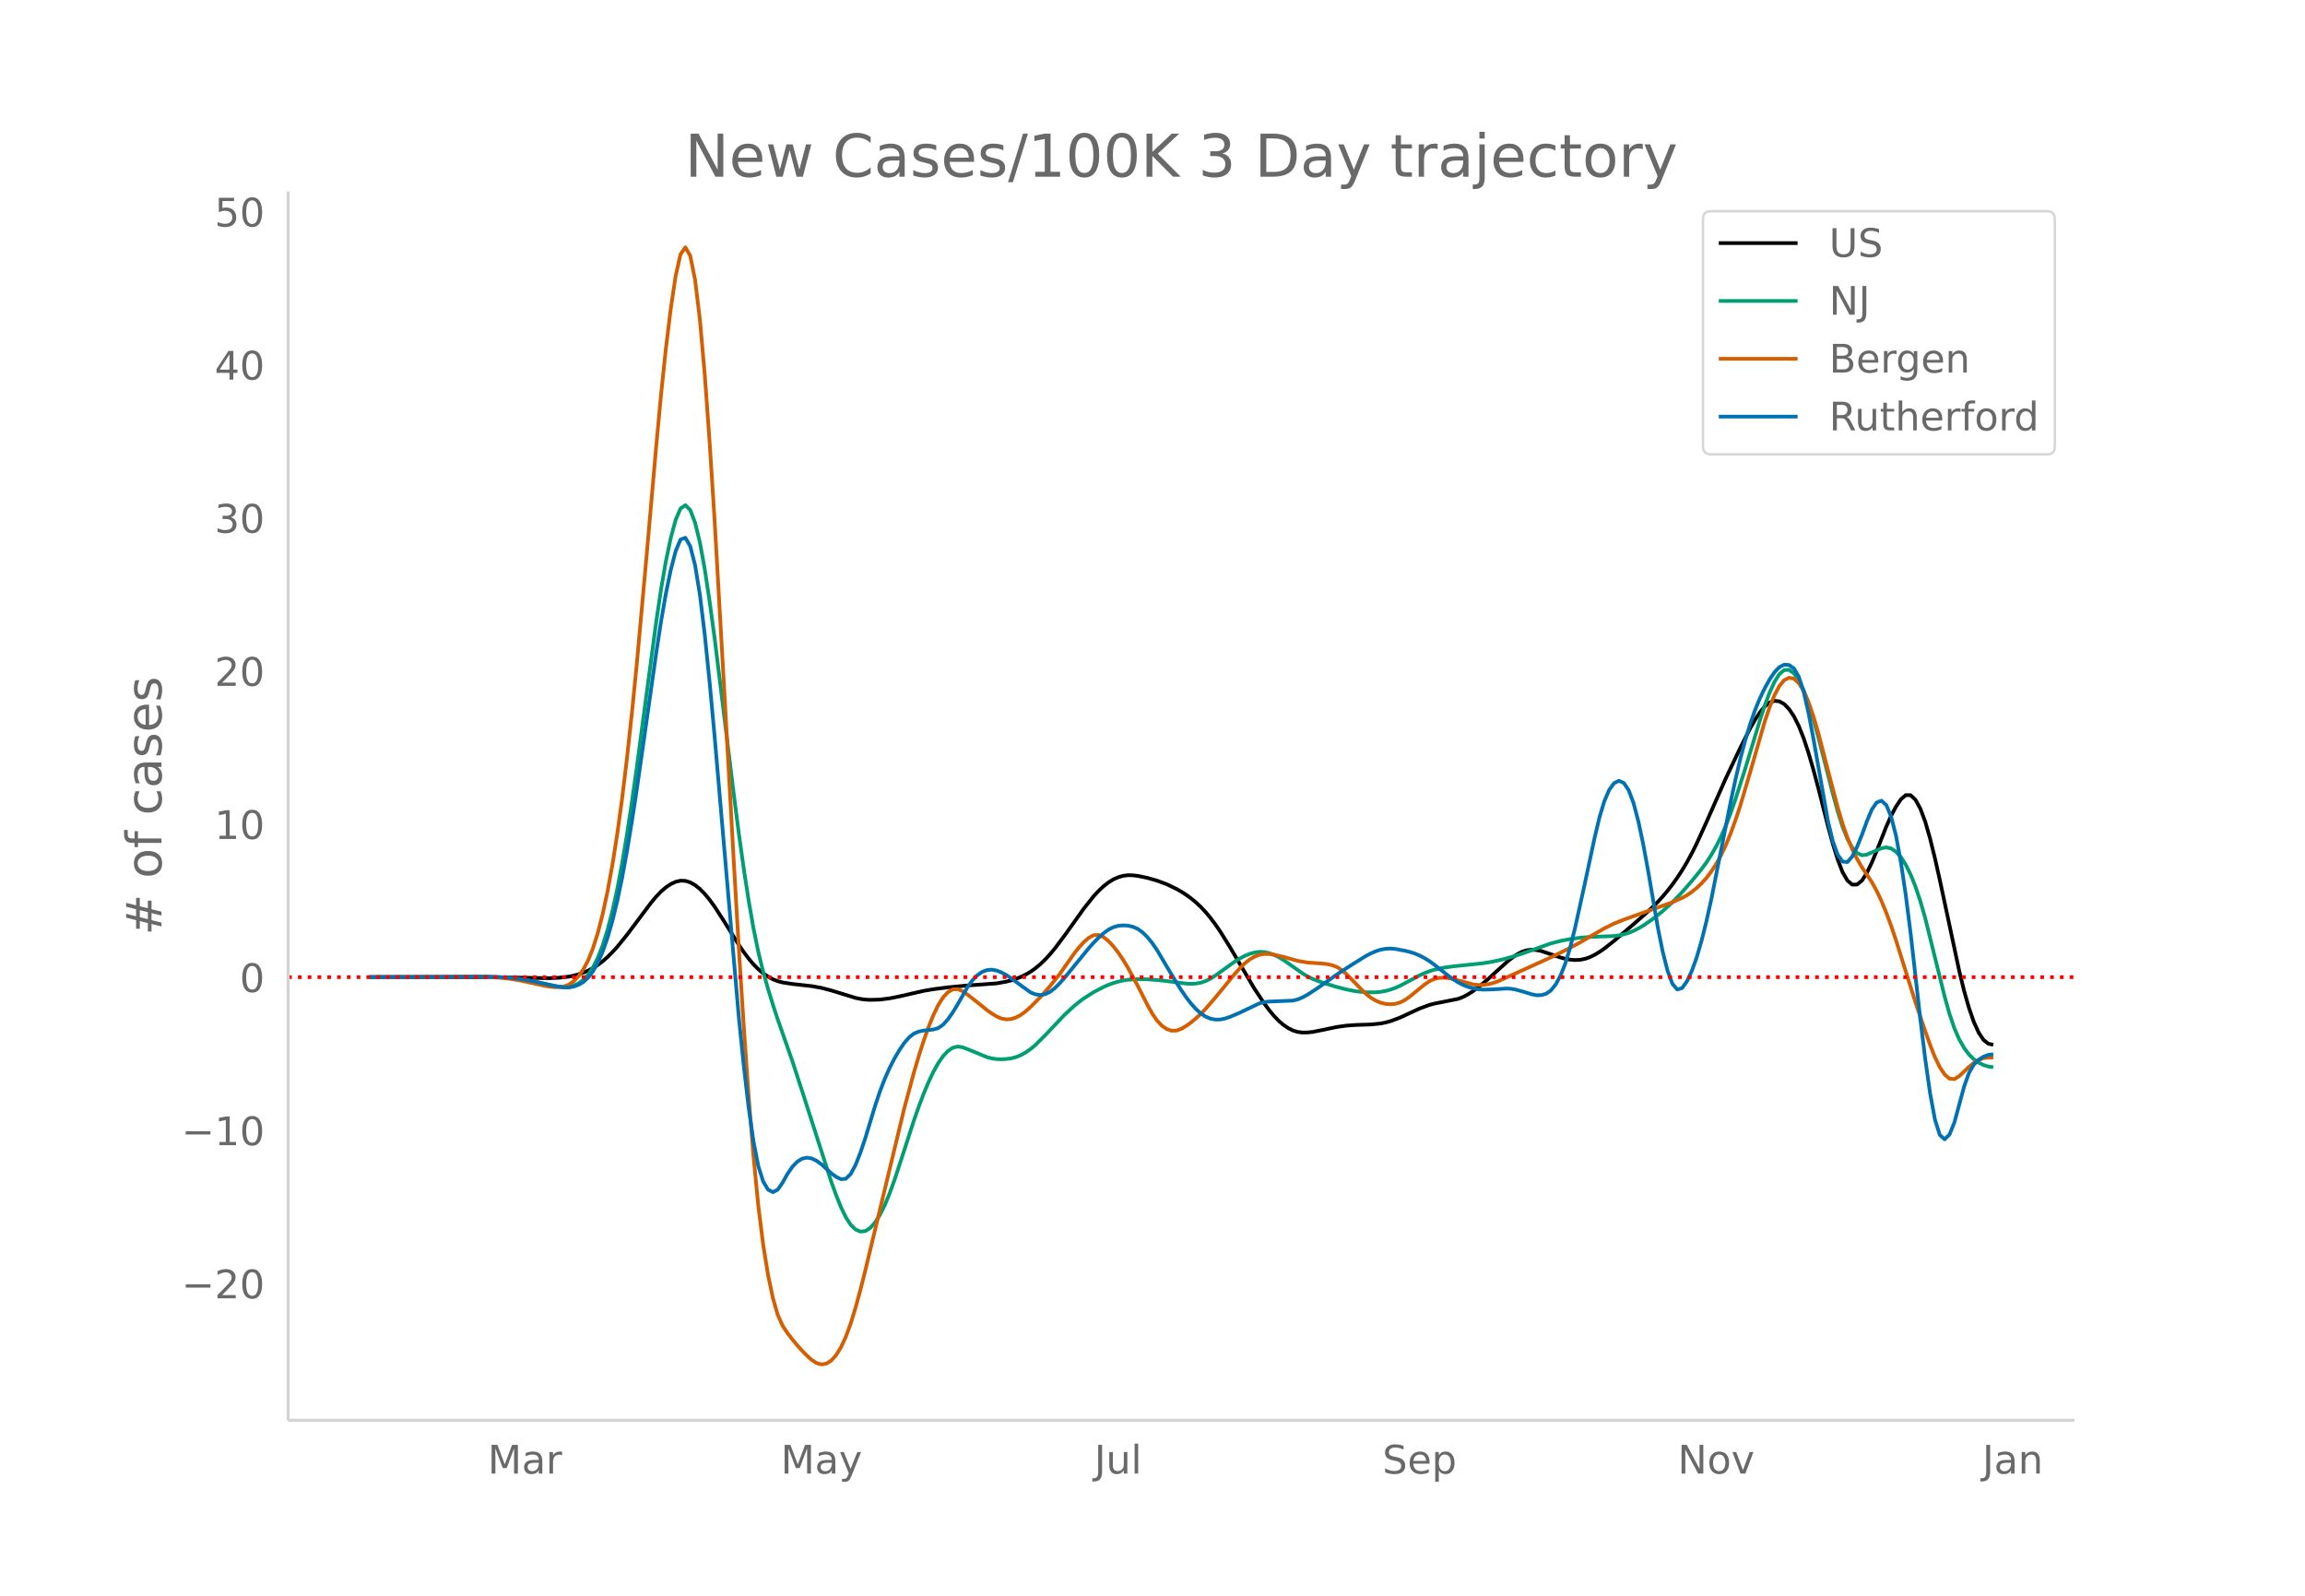 <svg height="864" viewBox="0 0 936 648" width="1248" xmlns="http://www.w3.org/2000/svg" xmlns:xlink="http://www.w3.org/1999/xlink"><defs><style>*{stroke-linecap:butt;stroke-linejoin:round}</style></defs><g id="figure_1"><path d="M0 648h936V0H0z" fill="#fff" id="patch_1"/><g id="axes_1"><path d="M117 576.72h725.4V77.76H117z" fill="none" id="patch_2"/><path clip-path="url(#p49f2de14ed)" d="M149.973 396.78l53.309.092 19.744.334 3.949-.171 3.949-.45 1.974-.399 1.975-.531 1.974-.67 1.974-.845 1.975-1.052 1.974-1.268 1.975-1.494 1.974-1.73 1.974-1.962 1.975-2.17 3.949-4.875 9.872-13.165 1.974-2.335 1.975-2.067 1.974-1.702 1.974-1.319 1.975-.921 1.974-.457 1.975.075 1.974.613 1.975 1.113 1.974 1.576 1.974 2.019 1.975 2.394 1.974 2.704 3.949 6.119 5.923 9.48 1.975 2.875 1.974 2.628 1.974 2.338 1.975 2.003 1.974 1.666 1.975 1.353 1.974 1.066 1.975.784 1.974.52 3.949.61 7.897.881 3.95.717 3.948 1.028 9.872 3.036 1.975.409 1.974.264 1.974.117 3.95-.112 3.948-.493 3.949-.785 9.872-2.257 3.949-.677 5.923-.768 7.898-.744 11.846-.848 3.95-.713 1.973-.504 1.975-.632 1.974-.786 1.975-.955 1.974-1.158 1.975-1.4 1.974-1.65 1.974-1.895 1.975-2.137 1.974-2.371 3.949-5.253 7.898-11.058 3.949-4.947 1.974-2.126 1.974-1.848 1.975-1.548 1.974-1.222 1.975-.895 1.974-.574 1.974-.26 1.975.033 1.974.238 3.95.8 3.948 1.136 3.949 1.456 3.949 1.894 1.974 1.128 1.974 1.272 1.975 1.44 1.974 1.62 1.975 1.843 1.974 2.105 1.974 2.373 1.975 2.627 1.974 2.867 3.95 6.346 9.871 16.764 3.95 5.971 1.973 2.682 1.975 2.405 1.974 2.06 1.975 1.704 1.974 1.343 1.975.973 1.974.59 1.974.226 1.975-.042 1.974-.212 3.949-.775 5.923-1.241 3.95-.55 3.948-.27 5.923-.19 3.949-.403 1.974-.39 1.975-.538 3.949-1.47 3.948-1.832 3.95-1.83 3.948-1.464 1.975-.522 9.872-1.974 1.974-.796 1.974-1.058 1.975-1.27 1.974-1.43 3.95-3.303 7.897-7.162 1.974-1.573 1.975-1.377 1.974-1.072 1.974-.654 1.975-.23 1.974.115 1.975.384 3.949 1.327 3.948 1.335 1.975.522 1.974.346 1.975.148 1.974-.094 1.974-.38 1.975-.673 1.974-.957 1.975-1.185 1.974-1.359 3.949-3.12 7.898-6.753 5.923-5.22 3.949-3.875 1.974-2.16 1.974-2.334 1.975-2.537 1.974-2.77 1.975-3.012 1.974-3.296 1.975-3.618 1.974-3.946 3.949-8.687 7.897-17.848 5.924-12.463 3.949-7.802 1.974-3.45 1.974-3.039 1.975-2.412 1.974-1.574 1.975-.691 1.974.206 1.974 1.115 1.975 2.028 1.974 2.952 1.975 3.932 1.974 4.967 1.975 5.974 1.974 6.772 1.974 7.367 3.95 15.564 1.974 7.165 1.974 6.385 1.974 5.138 1.975 3.425 1.974 1.64 1.975-.044 1.974-1.625 1.974-3.094 1.975-4.114 1.974-4.683 3.95-10.031 1.974-4.39 1.974-3.717 1.974-2.948 1.975-1.695 1.974.04 1.975 1.856 1.974 3.604 1.974 5.278 1.975 6.856 1.974 8.02 1.975 8.767 7.897 36.999 1.975 8.08 1.974 6.923 1.975 5.676 1.974 4.356 1.974 2.962 1.975 1.552 1.974.424h0" fill="none" stroke="#000" stroke-linecap="round" stroke-width="1.5" id="line2d_1"/><path clip-path="url(#p49f2de14ed)" d="M149.973 396.79l31.59-.093 15.796-.066 5.923.194 3.949.295 3.949.477 3.948.676 11.847 2.416 1.974.174 1.975-.093 1.974-.502 1.975-.938 1.974-1.415 1.974-2.098 1.975-2.984 1.974-3.942 1.975-5.054 1.974-6.32 1.974-7.627 1.975-8.994 1.974-10.417 1.975-11.81 1.974-12.99 1.975-13.957 7.897-59.184 1.975-13.281 1.974-11.42 1.974-9.417 1.975-7.3 1.974-4.615 1.975-1.362 1.974 1.97 1.975 5.13 1.974 8.117 1.974 10.936 1.975 13.077 1.974 14.54 3.949 32.057 3.949 32.255 1.974 15.283 1.975 14.133 1.974 12.853 1.974 11.366 1.975 9.67 1.974 8.045 1.975 6.961 1.974 6.424 1.975 5.995 5.923 16.896 3.949 12.102 11.846 36.883 1.975 5.433 1.974 4.907 1.974 4.11 1.975 3.045 1.974 1.931 1.975.847 1.974-.207 1.974-1.239 1.975-2.198 1.974-3.084 1.975-3.953 1.974-4.784 1.975-5.415 3.948-12.03 3.95-12.18 1.974-5.626 1.974-5.21 1.974-4.714 1.975-4.182 1.974-3.56 1.975-2.845 1.974-2.105 1.975-1.32 1.974-.49 1.974.284 3.95 1.538 5.922 2.467 1.975.525 1.974.281 1.975.074 1.974-.099 1.974-.275 1.975-.509 1.974-.799 1.975-1.097 1.974-1.381 1.975-1.648 3.948-3.938 7.898-8.336 3.949-3.637 1.974-1.607 1.975-1.456 3.949-2.498 3.948-2.062 1.975-.86 1.974-.724 1.975-.585 1.974-.45 1.974-.316 3.95-.27 3.948.072 5.923.484 5.924.752 3.948.517 1.975.08 1.974-.095 1.975-.346 1.974-.672 1.974-.994 1.975-1.227 3.949-2.842 3.949-2.839 1.974-1.232 1.974-1.05 1.975-.821 1.974-.574 1.975-.281 1.974.06 1.974.4 1.975.694 1.974.94 1.975 1.18 7.897 5.558 1.975 1.164 1.974.98 3.949 1.483 5.923 1.807 3.95 1.014 3.948.753 3.949.388 3.949.002 1.974-.187 1.974-.358 1.975-.537 1.974-.71 1.975-.863 3.948-2.094 3.95-2.12 1.974-.898 1.974-.767 1.975-.622 3.948-.857 3.95-.546 11.846-1.231 3.949-.657 3.948-.87 3.95-1.07 3.948-1.251 11.847-4.206 3.948-1.028 3.95-.76 3.948-.531 3.949-.332 5.923-.203 3.949-.153 1.974-.26 1.975-.426 1.974-.606 1.975-.8 1.974-.99 1.974-1.154 3.95-2.705 3.948-3.16 3.949-3.584 3.949-4.115 3.949-4.536 3.948-4.842 1.975-2.692 1.974-3.044 1.975-3.443 1.974-3.946 1.974-4.553 1.975-5.158 1.974-5.65 3.95-12.383 5.922-19.524 1.975-6.028 1.974-5.25 1.975-4.343 1.974-3.146 1.974-1.655 1.975-.108 1.974 1.417 1.975 2.83 1.974 4.13 1.975 5.356 1.974 6.339 1.974 7.078 5.924 23.117 1.974 7.147 1.974 6.27 1.975 4.95 1.974 3.555 1.975 2.209 1.974.912 1.974-.262 5.924-2.609 1.974-.341 1.975.456 1.974 1.321 1.974 2.19 1.975 3.082 1.974 3.993 1.975 4.917 1.974 5.875 1.974 6.87 3.95 15.954 3.948 15.924 1.975 7.06 1.974 5.812 1.974 4.514 1.975 3.465 1.974 2.661 1.975 1.94 1.974 1.38 1.974.985 1.975.622 1.974.22h0" fill="none" stroke="#009e73" stroke-linecap="round" stroke-width="1.5" id="line2d_2"/><path clip-path="url(#p49f2de14ed)" d="M149.973 396.79l29.616-.105 13.82-.067 5.924.161 3.949.266 3.949.44 3.949.644 5.923 1.289 3.949.866 1.974.344 1.974.207 1.975-.001 1.974-.262 1.975-.712 1.974-1.352 1.975-2.031 1.974-2.759 1.974-3.733 1.975-4.953 1.974-6.248 1.975-7.668 1.974-9.212 1.974-10.812 1.975-12.555 1.974-14.443 1.975-16.34 1.974-18.131 1.975-19.813 3.948-43.588 3.95-44.883 1.974-21.144 1.974-18.757 1.974-16.142 1.975-13.223 1.974-8.79 1.975-2.843 1.974 3.427 1.975 9.8 1.974 16.278 1.974 22.508 1.975 27.404 1.974 30.965 3.949 69.521 3.949 71.022 1.974 33.846 1.975 31.246 1.974 28.28 1.974 24.603 1.975 20.212 1.974 15.838 1.975 12.254 1.974 9.461 1.975 6.827 1.974 4.394 1.974 2.979 1.975 2.578 1.974 2.383 1.975 2.194 1.974 2.012 1.974 1.779 1.975 1.277 1.974.512 1.975-.322 1.974-1.226 1.975-2.2 1.974-3.198 1.974-4.254 1.975-5.369 1.974-6.441 1.975-7.257 1.974-7.812 15.795-65.724 3.95-14.7 1.974-6.684 1.974-6.153 1.974-5.55 1.975-4.903 1.974-4.095 1.975-3.13 1.974-2.132 1.975-1.127 1.974-.117 1.974.818 1.975 1.359 3.949 3.09 3.948 3.204 1.975 1.413 1.974 1.202 1.975.852 1.974.362 1.974-.149 1.975-.622 1.974-1.057 1.975-1.462 1.974-1.752 3.949-4.002 3.949-4.481 3.949-4.915 3.948-5.605 1.975-2.802 1.974-2.487 1.975-2.127 1.974-1.712 1.975-1.034 1.974-.09 1.974.861 1.975 1.589 1.974 2.091 1.975 2.537 1.974 2.919 1.974 3.237 3.95 7.268 3.948 7.786 1.975 3.583 1.974 2.879 1.974 2.106 1.975 1.366 1.974.657 1.975-.045 1.974-.708 1.974-1.166 1.975-1.421 1.974-1.636 1.975-1.843 1.974-2.045 3.949-4.588 7.898-9.618 1.974-2.21 1.974-1.962 1.975-1.585 1.974-1.184 1.975-.779 1.974-.371 1.974.011 1.975.268 3.949.9 5.923 1.66 3.949.649 3.949.277 1.974.126 1.974.247 1.975.42 1.974.747 1.975 1.229 1.974 1.702 3.949 4.041 1.974 2.069 1.975 1.898 1.974 1.553 1.975 1.175 1.974.821 1.974.488 1.975.16 1.974-.178 1.975-.562 1.974-.992 1.974-1.394 5.924-4.849 1.974-1.355 1.975-.915 1.974-.456 1.974-.093 1.975.175 1.974.404 7.898 2.137 1.974.235 1.975-.008 1.974-.247 1.975-.465 1.974-.662 3.949-1.758 7.897-3.577 9.873-4.486 5.923-2.904 5.923-3.133 5.923-3.47 3.95-2.272 3.948-1.947 3.949-1.585 19.744-7.081 3.949-1.748 1.974-1.104 1.975-1.345 1.974-1.597 1.974-1.864 1.975-2.197 1.974-2.598 1.975-3.03 1.974-3.558 1.974-4.178 1.975-4.813 1.974-5.416 1.975-5.988 3.949-13.364 5.923-20.609 1.974-5.799 1.975-4.863 1.974-3.723 1.974-2.38 1.975-.994 1.974.391 1.975 1.787 1.974 3.19 1.975 4.556 1.974 5.717 1.974 6.678 3.95 15.317 3.948 14.96 1.974 6.664 1.975 5.703 1.974 4.72 1.975 3.943 1.974 3.372 3.949 5.94 1.974 3.548 1.975 4.187 1.974 4.782 1.975 5.333 1.974 5.875 7.898 25.191 3.948 11.63 1.975 5.581 1.974 5.015 1.975 4.06 1.974 2.982 1.975 1.69 1.974.182 1.974-1.223 3.95-3.726 1.974-1.597 1.974-1.238 1.974-.752 1.975-.242 1.974.007h0" fill="none" stroke="#d55e00" stroke-linecap="round" stroke-width="1.5" id="line2d_3"/><path clip-path="url(#p49f2de14ed)" d="M149.973 396.79l33.565-.107 13.82-.069 5.924.165 3.949.267 3.949.448 3.948.651 5.924 1.297 3.948.892 3.95.624 1.974.028 1.974-.334 1.975-.724 1.974-1.153 1.974-1.78 1.975-2.607 1.974-3.498 1.975-4.513 1.974-5.652 1.974-6.834 1.975-8.107 1.974-9.468 1.975-10.806 1.974-11.93 1.975-12.84 3.948-27.654 3.95-27.86 1.974-12.92 1.974-11.316 1.974-9.574 1.975-7.63 1.974-4.684 1.975-.732 1.974 3.44 1.975 7.719 1.974 12.1 1.974 16.288 1.975 19.388 1.974 21.404 9.872 114.517 1.975 19.369 1.974 16.948 1.974 13.847 1.975 10.064 1.974 6.297 1.975 3.294 1.974 1.056 1.975-1.03 1.974-2.87 1.974-3.494 1.975-2.898 1.974-2.06 1.975-1.239 1.974-.431 1.974.341 1.975.962 1.974 1.427 3.95 3.602 1.974 1.474 1.974.95 1.974-.181 1.975-1.916 1.974-3.681 1.975-4.995 1.974-5.856 3.949-13.018 1.974-5.901 1.975-5.16 1.974-4.443 1.975-3.848 1.974-3.375 1.974-2.9 1.975-2.291 1.974-1.552 1.975-.84 1.974-.398 3.949-.429 1.974-.576 1.975-1.367 1.974-2.197 1.975-2.821 1.974-3.242 3.949-6.905 1.974-2.77 1.975-2.08 1.974-1.397 1.974-.768 1.975-.19 1.974.352 1.975.772 1.974 1.066 1.974 1.317 7.898 5.744 1.975.786 1.974.258 1.974-.32 1.975-.947 1.974-1.548 1.975-1.972 1.974-2.22 9.872-12.077 1.975-2.197 1.974-2.004 1.974-1.777 1.975-1.446 1.974-1.01 1.975-.567 1.974-.191 1.974.115 1.975.43 1.974.853 1.975 1.385 1.974 1.929 1.975 2.423 1.974 2.87 3.949 6.676 3.949 6.569 1.974 3.087 1.974 2.862 1.975 2.55 1.974 2.205 1.975 1.793 1.974 1.311 1.974.825 1.975.378 1.974-.03 1.975-.403 1.974-.657 3.949-1.676 7.898-3.774 1.974-.537 1.974-.232 9.873-.402 1.974-.527 1.974-.844 1.975-1.078 3.949-2.577 7.897-5.586 5.924-3.861 5.923-3.691 1.974-1.025 1.975-.85 1.974-.63 1.974-.369 1.975-.095 1.974.16 3.95.737 1.973.486 1.975.623 1.974.822 1.975 1.029 1.974 1.225 1.975 1.41 5.923 4.695 1.974 1.401 1.975 1.228 1.974 1 1.974.765 1.975.553 1.974.366 1.975.182 3.949-.09 5.923-.372 1.974.161 1.975.39 3.948 1.147 1.975.618 1.974.41 1.975-.015 1.974-.543 1.975-1.354 1.974-2.45 1.974-3.637 1.975-4.993 1.974-6.52 1.975-7.964 3.948-17.919 3.95-18.488 1.974-8.332 1.974-6.546 1.975-4.601 1.974-2.739 1.974-.959 1.975.853 1.974 2.91 1.975 5.21 1.974 7.472 1.974 9.293 1.975 10.672 3.949 23.101 1.974 9.782 1.974 7.8 1.975 5.318 1.974 2.34 1.975-.585 1.974-2.768 1.975-4.204 1.974-5.49 1.974-6.751 1.975-7.887 1.974-8.897 3.949-19.944 3.949-19.802 1.974-9.19 1.975-8.328 1.974-7.415 1.975-6.524 1.974-5.656 1.974-4.82 1.975-4.11 1.974-3.53 1.975-2.929 1.974-2.084 1.974-1 1.975.135 1.974 1.407 1.975 3.373 1.974 6.034 1.975 8.655 1.974 10.395 5.923 33.529 1.975 8.183 1.974 5.466 1.974 2.797 1.975.178 1.974-2.278 1.975-3.963 1.974-4.878 1.974-5.403 1.975-4.744 1.974-2.903 1.975-.746 1.974 1.802 1.975 4.742 1.974 7.76 1.974 10.708 1.975 13.303 1.974 15.546 3.95 34.93 1.973 16.033 1.975 13.95 1.974 10.694 1.975 6.265 1.974 1.759 1.975-1.949 1.974-4.858 3.949-14.603 1.974-5.534 1.975-3.38 1.974-1.959 1.974-1.27 1.975-.729 1.974-.228h0" fill="none" stroke="#0072b2" stroke-linecap="round" stroke-width="1.5" id="line2d_4"/><path clip-path="url(#p49f2de14ed)" d="M117 396.78h725.4" fill="none" stroke="red" stroke-dasharray="1.5,2.475" stroke-width="1.5" id="line2d_5"/><path d="M117 576.72V77.76" fill="none" stroke="#d3d3d3" stroke-linecap="square" stroke-width="1.25" id="patch_3"/><path d="M117 576.72h725.4" fill="none" stroke="#d3d3d3" stroke-linecap="square" stroke-width="1.25" id="patch_4"/><g id="matplotlib.axis_1"><g id="xtick_1"><g transform="matrix(.16 0 0 -.16 198.06 598.378)" fill="#696969" id="text_1"><defs><path d="M9.813 72.906h14.703l18.593-49.61 18.703 49.61h14.704V0H66.89v64.016l-18.797-50h-9.907l-18.796 50V0H9.813z" id="DejaVuSans-77"/><path d="M34.281 27.484q-10.89 0-15.093-2.484-4.204-2.484-4.204-8.5 0-4.781 3.157-7.594 3.156-2.797 8.562-2.797 7.485 0 12 5.297 4.516 5.297 4.516 14.078v2zm17.922 3.72V0H43.22v8.297Q40.14 3.328 35.547.953q-4.594-2.375-11.234-2.375-8.391 0-13.36 4.719Q6 8.016 6 15.922q0 9.219 6.172 13.906 6.187 4.688 18.437 4.688h12.61v.89q0 6.203-4.078 9.594-4.078 3.39-11.453 3.39-4.688 0-9.141-1.124-4.438-1.125-8.531-3.375v8.312q4.921 1.906 9.562 2.844 4.64.953 9.031.953 11.875 0 17.735-6.156 5.86-6.14 5.86-18.64z" id="DejaVuSans-97"/><path d="M41.11 46.297q-1.516.875-3.297 1.281Q36.03 48 33.89 48q-7.625 0-11.703-4.953-4.079-4.953-4.079-14.234V0H9.08v54.688h9.03v-8.5q2.844 4.984 7.375 7.39Q30.031 56 36.531 56q.922 0 2.047-.125 1.125-.11 2.484-.36z" id="DejaVuSans-114"/></defs><use xlink:href="#DejaVuSans-77"/><use x="86.279" xlink:href="#DejaVuSans-97"/><use x="147.559" xlink:href="#DejaVuSans-114"/></g></g><g id="xtick_2"><g transform="matrix(.16 0 0 -.16 317.053 598.378)" fill="#696969" id="text_2"><defs><path d="M32.172-5.078q-3.797-9.766-7.422-12.735-3.61-2.984-9.656-2.984H7.906v7.516h5.282q3.703 0 5.75 1.765Q21-9.766 23.483-3.219l1.61 4.094-22.11 53.813H12.5l17.094-42.766 17.093 42.766h9.516z" id="DejaVuSans-121"/></defs><use xlink:href="#DejaVuSans-77"/><use x="86.279" xlink:href="#DejaVuSans-97"/><use x="147.559" xlink:href="#DejaVuSans-121"/></g></g><g id="xtick_3"><g transform="matrix(.16 0 0 -.16 444.38 598.378)" fill="#696969" id="text_3"><defs><path d="M9.813 72.906h9.859V5.078q0-13.187-5-19.14-5-5.954-16.094-5.954h-3.75v8.297h3.078q6.531 0 9.219 3.672Q9.813-4.39 9.813 5.078z" id="DejaVuSans-74"/><path d="M8.5 21.578v33.11h8.984V21.922q0-7.766 3.016-11.656 3.031-3.875 9.094-3.875 7.265 0 11.484 4.64 4.234 4.64 4.234 12.656v31h8.985V0h-8.984v8.406Q42.047 3.422 37.718 1q-4.313-2.422-10.032-2.422-9.421 0-14.312 5.86Q8.5 10.296 8.5 21.578zM31.11 56z" id="DejaVuSans-117"/><path d="M9.422 75.984h8.984V0H9.422z" id="DejaVuSans-108"/></defs><use xlink:href="#DejaVuSans-74"/><use x="29.492" xlink:href="#DejaVuSans-117"/><use x="92.871" xlink:href="#DejaVuSans-108"/></g></g><g id="xtick_4"><g transform="matrix(.16 0 0 -.16 561.366 598.378)" fill="#696969" id="text_4"><defs><path d="M53.516 70.516V60.89q-5.61 2.687-10.594 4-4.984 1.328-9.625 1.328-8.047 0-12.422-3.125t-4.375-8.89q0-4.845 2.906-7.313 2.907-2.453 11.016-3.97l5.953-1.218q11.031-2.11 16.281-7.406 5.25-5.297 5.25-14.172 0-10.61-7.11-16.078-7.093-5.469-20.812-5.469-5.172 0-11.015 1.172Q13.14.922 6.89 3.219v10.156q6-3.36 11.765-5.078 5.766-1.703 11.328-1.703 8.438 0 13.032 3.312 4.593 3.328 4.593 9.485 0 5.359-3.297 8.39-3.296 3.032-10.812 4.547L27.484 33.5q-11.03 2.188-15.968 6.875-4.922 4.688-4.922 13.047 0 9.672 6.812 15.234 6.813 5.563 18.766 5.563 5.14 0 10.453-.938 5.328-.922 10.89-2.765z" id="DejaVuSans-83"/><path d="M56.203 29.594v-4.39H14.891q.593-9.282 5.593-14.142 5-4.859 13.938-4.859 5.172 0 10.031 1.266 4.86 1.265 9.656 3.812v-8.5Q49.266.734 44.187-.344 39.11-1.422 33.892-1.422q-13.094 0-20.735 7.61-7.64 7.625-7.64 20.625 0 13.421 7.25 21.296Q20.016 56 32.328 56q11.031 0 17.453-7.11 6.422-7.093 6.422-19.296zm-8.984 2.64q-.094 7.36-4.125 11.75-4.032 4.407-10.672 4.407-7.516 0-12.031-4.25-4.516-4.25-5.203-11.97z" id="DejaVuSans-101"/><path d="M18.11 8.203v-29H9.077v75.484h9.031v-8.296q2.844 4.875 7.157 7.234Q29.594 56 35.594 56q9.968 0 16.187-7.906 6.235-7.907 6.235-20.797T51.78 6.484q-6.218-7.906-16.187-7.906-6 0-10.328 2.375-4.313 2.375-7.157 7.25zm30.578 19.094q0 9.906-4.079 15.547-4.078 5.64-11.203 5.64-7.14 0-11.218-5.64-4.079-5.64-4.079-15.547 0-9.906 4.078-15.547 4.079-5.64 11.22-5.64 7.124 0 11.202 5.64t4.078 15.547z" id="DejaVuSans-112"/></defs><use xlink:href="#DejaVuSans-83"/><use x="63.477" xlink:href="#DejaVuSans-101"/><use x="125" xlink:href="#DejaVuSans-112"/></g></g><g id="xtick_5"><g transform="matrix(.16 0 0 -.16 681.27 598.378)" fill="#696969" id="text_5"><defs><path d="M9.813 72.906h13.28l32.329-60.984v60.984h9.562V0h-13.28L19.39 60.984V0H9.813z" id="DejaVuSans-78"/><path d="M30.61 48.39q-7.22 0-11.422-5.64-4.204-5.64-4.204-15.453 0-9.813 4.172-15.453 4.188-5.64 11.453-5.64 7.188 0 11.375 5.655 4.203 5.672 4.203 15.438 0 9.719-4.203 15.406-4.187 5.688-11.375 5.688zm0 7.61q11.718 0 18.406-7.625 6.703-7.61 6.703-21.078 0-13.422-6.703-21.078-6.688-7.64-18.407-7.64-11.765 0-18.437 7.64-6.656 7.656-6.656 21.078 0 13.469 6.656 21.078Q18.844 56 30.609 56z" id="DejaVuSans-111"/><path d="M2.984 54.688H12.5L29.594 8.797l17.093 45.89h9.516L35.687 0H23.485z" id="DejaVuSans-118"/></defs><use xlink:href="#DejaVuSans-78"/><use x="74.805" xlink:href="#DejaVuSans-111"/><use x="135.986" xlink:href="#DejaVuSans-118"/></g></g><g id="xtick_6"><g transform="matrix(.16 0 0 -.16 804.992 598.378)" fill="#696969" id="text_6"><defs><path d="M54.89 33.016V0h-8.984v32.719q0 7.765-3.031 11.61-3.031 3.858-9.078 3.858-7.281 0-11.484-4.64-4.204-4.625-4.204-12.64V0H9.08v54.688h9.03v-8.5q3.235 4.937 7.594 7.374Q30.078 56 35.797 56q9.422 0 14.25-5.828 4.844-5.828 4.844-17.156z" id="DejaVuSans-110"/></defs><use xlink:href="#DejaVuSans-74"/><use x="29.492" xlink:href="#DejaVuSans-97"/><use x="90.771" xlink:href="#DejaVuSans-110"/></g></g></g><g id="matplotlib.axis_2"><g id="ytick_1"><g transform="matrix(.16 0 0 -.16 73.733 527.211)" fill="#696969" id="text_7"><defs><path d="M10.594 35.5h62.593v-8.297H10.594z" id="DejaVuSans-8722"/><path d="M19.188 8.297h34.421V0H7.33v8.297q5.609 5.812 15.296 15.594 9.703 9.797 12.188 12.64 4.734 5.313 6.609 9 1.89 3.688 1.89 7.25 0 5.813-4.078 9.469-4.078 3.672-10.625 3.672-4.64 0-9.797-1.61-5.14-1.609-11-4.89v9.969Q13.767 71.78 18.938 73q5.188 1.219 9.485 1.219 11.328 0 18.062-5.672 6.735-5.656 6.735-15.125 0-4.5-1.688-8.531-1.672-4.016-6.125-9.485-1.218-1.422-7.765-8.187-6.532-6.766-18.453-18.922z" id="DejaVuSans-50"/><path d="M31.781 66.406q-7.61 0-11.453-7.5Q16.5 51.422 16.5 36.375q0-14.984 3.828-22.484 3.844-7.5 11.453-7.5 7.672 0 11.5 7.5 3.844 7.5 3.844 22.484 0 15.047-3.844 22.531-3.828 7.5-11.5 7.5zm0 7.813q12.266 0 18.735-9.703 6.468-9.688 6.468-28.141 0-18.406-6.468-28.11-6.47-9.687-18.735-9.687-12.25 0-18.718 9.688-6.47 9.703-6.47 28.109 0 18.453 6.47 28.14Q19.53 74.22 31.78 74.22z" id="DejaVuSans-48"/></defs><use xlink:href="#DejaVuSans-8722"/><use x="83.789" xlink:href="#DejaVuSans-50"/><use x="147.412" xlink:href="#DejaVuSans-48"/></g></g><g id="ytick_2"><g transform="matrix(.16 0 0 -.16 73.733 465.035)" fill="#696969" id="text_8"><defs><path d="M12.406 8.297h16.11v55.625l-17.532-3.516v8.985l17.438 3.515h9.86V8.296H54.39V0H12.406z" id="DejaVuSans-49"/></defs><use xlink:href="#DejaVuSans-8722"/><use x="83.789" xlink:href="#DejaVuSans-49"/><use x="147.412" xlink:href="#DejaVuSans-48"/></g></g><g id="ytick_3"><use xlink:href="#DejaVuSans-48" transform="matrix(.16 0 0 -.16 97.32 402.859)" fill="#696969" id="text_9"/></g><g id="ytick_4"><g transform="matrix(.16 0 0 -.16 87.14 340.683)" fill="#696969" id="text_10"><use xlink:href="#DejaVuSans-49"/><use x="63.623" xlink:href="#DejaVuSans-48"/></g></g><g id="ytick_5"><g transform="matrix(.16 0 0 -.16 87.14 278.506)" fill="#696969" id="text_11"><use xlink:href="#DejaVuSans-50"/><use x="63.623" xlink:href="#DejaVuSans-48"/></g></g><g id="ytick_6"><g transform="matrix(.16 0 0 -.16 87.14 216.33)" fill="#696969" id="text_12"><defs><path d="M40.578 39.313Q47.656 37.797 51.625 33q3.984-4.781 3.984-11.813 0-10.78-7.422-16.703-7.421-5.906-21.093-5.906-4.578 0-9.438.906-4.86.907-10.031 2.72v9.515q4.094-2.39 8.969-3.61 4.89-1.218 10.218-1.218 9.266 0 14.125 3.656 4.86 3.656 4.86 10.64 0 6.454-4.516 10.079-4.515 3.64-12.562 3.64h-8.5v8.11h8.89q7.266 0 11.125 2.906 3.86 2.906 3.86 8.375 0 5.61-3.985 8.61-3.968 3.015-11.39 3.015-4.063 0-8.703-.89-4.641-.876-10.203-2.72v8.782q5.624 1.562 10.53 2.344 4.907.78 9.25.78 11.235 0 17.766-5.109 6.547-5.093 6.547-13.78 0-6.063-3.468-10.235-3.47-4.172-9.86-5.782z" id="DejaVuSans-51"/></defs><use xlink:href="#DejaVuSans-51"/><use x="63.623" xlink:href="#DejaVuSans-48"/></g></g><g id="ytick_7"><g transform="matrix(.16 0 0 -.16 87.14 154.154)" fill="#696969" id="text_13"><defs><path d="M37.797 64.313L12.89 25.39h24.906zm-2.594 8.593H47.61V25.391h10.407v-8.203H47.609V0h-9.812v17.188H4.89v9.515z" id="DejaVuSans-52"/></defs><use xlink:href="#DejaVuSans-52"/><use x="63.623" xlink:href="#DejaVuSans-48"/></g></g><g id="ytick_8"><g transform="matrix(.16 0 0 -.16 87.14 91.978)" fill="#696969" id="text_14"><defs><path d="M10.797 72.906h38.719v-8.312H19.828v-17.86q2.14.735 4.281 1.094 2.157.36 4.313.36 12.203 0 19.328-6.688 7.14-6.688 7.14-18.11 0-11.765-7.328-18.296-7.328-6.516-20.656-6.516-4.593 0-9.36.781-4.75.782-9.827 2.344v9.922q4.39-2.39 9.078-3.563 4.687-1.171 9.906-1.171 8.453 0 13.375 4.437 4.938 4.438 4.938 12.063 0 7.609-4.938 12.047-4.922 4.453-13.375 4.453-3.953 0-7.89-.875-3.922-.875-8.016-2.735z" id="DejaVuSans-53"/></defs><use xlink:href="#DejaVuSans-53"/><use x="63.623" xlink:href="#DejaVuSans-48"/></g></g><g transform="matrix(0 -.2 -.2 0 65.573 379.813)" fill="#696969" id="text_15"><defs><path d="M51.125 44H36.922l-4.11-16.313h14.313zm-7.328 27.781l-5.078-20.265h14.265L58.11 71.78h7.813L60.89 51.516h15.234V44h-17.14l-4-16.313h15.53V20.22H53.079L48 0h-7.813l5.032 20.219H30.906L25.875 0h-7.86l5.079 20.219H7.719v7.468h17.187L29 44H13.281v7.516h17.625l4.985 20.265z" id="DejaVuSans-35"/><path d="M37.11 75.984V68.5h-8.594q-4.828 0-6.72-1.953-1.874-1.953-1.874-7.031v-4.828h14.797v-6.985H19.922V0H10.89v47.703H2.297v6.984h8.594V58.5q0 9.125 4.25 13.297 4.25 4.187 13.468 4.187z" id="DejaVuSans-102"/><path d="M48.781 52.594v-8.407q-3.812 2.11-7.64 3.157-3.828 1.047-7.735 1.047-8.75 0-13.593-5.547-4.829-5.532-4.829-15.547 0-10.016 4.829-15.563 4.843-5.53 13.593-5.53 3.907 0 7.735 1.046 3.828 1.047 7.64 3.156V2.094Q45.016.344 40.984-.531q-4.015-.89-8.562-.89-12.36 0-19.64 7.765-7.266 7.765-7.266 20.953 0 13.375 7.343 21.031Q20.22 56 33.016 56q4.14 0 8.093-.86 3.953-.843 7.672-2.546z" id="DejaVuSans-99"/><path d="M44.281 53.078v-8.5q-3.797 1.953-7.906 2.922-4.094.984-8.5.984-6.688 0-10.031-2.047-3.344-2.046-3.344-6.156 0-3.125 2.39-4.906 2.391-1.781 9.626-3.39l3.078-.688q9.562-2.047 13.593-5.781 4.032-3.735 4.032-10.422 0-7.625-6.032-12.078-6.03-4.438-16.578-4.438-4.39 0-9.156.86Q10.688.296 5.422 2v9.281q4.984-2.594 9.812-3.89 4.829-1.282 9.579-1.282 6.343 0 9.75 2.172 3.421 2.172 3.421 6.125 0 3.656-2.468 5.61-2.453 1.953-10.813 3.765l-3.125.735q-8.344 1.75-12.062 5.39-3.704 3.64-3.704 9.985 0 7.718 5.47 11.906Q16.75 56 26.811 56q4.97 0 9.36-.734 4.406-.72 8.11-2.188z" id="DejaVuSans-115"/></defs><use xlink:href="#DejaVuSans-35"/><use x="83.789" xlink:href="#DejaVuSans-32"/><use x="115.576" xlink:href="#DejaVuSans-111"/><use x="176.758" xlink:href="#DejaVuSans-102"/><use x="211.963" xlink:href="#DejaVuSans-32"/><use x="243.75" xlink:href="#DejaVuSans-99"/><use x="298.73" xlink:href="#DejaVuSans-97"/><use x="360.01" xlink:href="#DejaVuSans-115"/><use x="412.109" xlink:href="#DejaVuSans-101"/><use x="473.633" xlink:href="#DejaVuSans-115"/></g></g><g transform="matrix(.24 0 0 -.24 278.113 71.76)" fill="#696969" id="text_16"><defs><path d="M4.203 54.688h8.985l11.234-42.672 11.172 42.672h10.593l11.235-42.672 11.187 42.672h8.985L63.28 0H52.688L40.922 44.828 29.109 0H18.5z" id="DejaVuSans-119"/><path d="M64.406 67.281v-10.39q-4.984 4.64-10.625 6.922-5.64 2.296-11.984 2.296-12.5 0-19.14-7.64-6.641-7.64-6.641-22.094 0-14.406 6.64-22.047 6.64-7.64 19.14-7.64 6.345 0 11.985 2.296 5.64 2.297 10.625 6.938V5.609Q59.234 2.094 53.437.33q-5.78-1.75-12.218-1.75-16.563 0-26.094 10.124-9.516 10.14-9.516 27.672 0 17.578 9.516 27.703 9.531 10.14 26.094 10.14 6.531 0 12.312-1.734 5.797-1.734 10.875-5.203z" id="DejaVuSans-67"/><path d="M25.39 72.906h8.297L8.297-9.28H0z" id="DejaVuSans-47"/><path d="M9.813 72.906h9.859V42.094L52.39 72.906h12.703L28.906 38.922 67.672 0H54.688L19.672 35.11V0h-9.86z" id="DejaVuSans-75"/><path d="M19.672 64.797V8.109h11.922q15.093 0 22.093 6.829 7 6.843 7 21.593 0 14.64-7 21.453-7 6.813-22.093 6.813zm-9.86 8.11h20.266q21.188 0 31.094-8.813 9.922-8.813 9.922-27.563 0-18.86-9.969-27.703Q51.172 0 30.078 0H9.813z" id="DejaVuSans-68"/><path d="M18.313 70.219V54.688h18.5v-6.985h-18.5V18.016q0-6.688 1.828-8.594 1.828-1.906 7.453-1.906h9.218V0h-9.218q-10.407 0-14.36 3.875-3.953 3.89-3.953 14.14v29.688H2.687v6.984h6.594V70.22z" id="DejaVuSans-116"/><path d="M9.422 54.688h8.984V-.984q0-10.438-3.984-15.125-3.969-4.688-12.813-4.688h-3.421v7.61H.594q5.125 0 6.968 2.374 1.86 2.36 1.86 9.829zm0 21.296h8.984v-11.39H9.422z" id="DejaVuSans-106"/></defs><use xlink:href="#DejaVuSans-78"/><use x="74.805" xlink:href="#DejaVuSans-101"/><use x="136.328" xlink:href="#DejaVuSans-119"/><use x="218.115" xlink:href="#DejaVuSans-32"/><use x="249.902" xlink:href="#DejaVuSans-67"/><use x="319.727" xlink:href="#DejaVuSans-97"/><use x="381.006" xlink:href="#DejaVuSans-115"/><use x="433.105" xlink:href="#DejaVuSans-101"/><use x="494.629" xlink:href="#DejaVuSans-115"/><use x="546.729" xlink:href="#DejaVuSans-47"/><use x="580.42" xlink:href="#DejaVuSans-49"/><use x="644.043" xlink:href="#DejaVuSans-48"/><use x="707.666" xlink:href="#DejaVuSans-48"/><use x="771.289" xlink:href="#DejaVuSans-75"/><use x="836.865" xlink:href="#DejaVuSans-32"/><use x="868.652" xlink:href="#DejaVuSans-51"/><use x="932.275" xlink:href="#DejaVuSans-32"/><use x="964.063" xlink:href="#DejaVuSans-68"/><use x="1041.064" xlink:href="#DejaVuSans-97"/><use x="1102.344" xlink:href="#DejaVuSans-121"/><use x="1161.523" xlink:href="#DejaVuSans-32"/><use x="1193.311" xlink:href="#DejaVuSans-116"/><use x="1232.52" xlink:href="#DejaVuSans-114"/><use x="1273.633" xlink:href="#DejaVuSans-97"/><use x="1334.912" xlink:href="#DejaVuSans-106"/><use x="1362.695" xlink:href="#DejaVuSans-101"/><use x="1424.219" xlink:href="#DejaVuSans-99"/><use x="1479.199" xlink:href="#DejaVuSans-116"/><use x="1518.408" xlink:href="#DejaVuSans-111"/><use x="1579.59" xlink:href="#DejaVuSans-114"/><use x="1620.703" xlink:href="#DejaVuSans-121"/></g><g id="legend_1"><path d="M694.75 184.5H831.2q3.2 0 3.2-3.2V88.96q0-3.2-3.2-3.2H694.75q-3.2 0-3.2 3.2v92.34q0 3.2 3.2 3.2z" fill="none" opacity=".8" stroke="#ccc" id="patch_5"/><path d="M697.95 98.718h32" fill="none" stroke="#000" stroke-linecap="round" stroke-width="1.5" id="line2d_6"/><g transform="matrix(.16 0 0 -.16 742.75 104.317)" fill="#696969" id="text_17"><defs><path d="M8.688 72.906h9.921V28.61q0-11.718 4.235-16.875 4.25-5.14 13.781-5.14 9.469 0 13.719 5.14 4.25 5.157 4.25 16.875v44.297H64.5V27.391q0-14.25-7.063-21.532-7.046-7.28-20.812-7.28-13.828 0-20.89 7.28-7.047 7.282-7.047 21.532z" id="DejaVuSans-85"/></defs><use xlink:href="#DejaVuSans-85"/><use x="73.193" xlink:href="#DejaVuSans-83"/></g><path d="M697.95 122.203h32" fill="none" stroke="#009e73" stroke-linecap="round" stroke-width="1.5" id="line2d_8"/><g transform="matrix(.16 0 0 -.16 742.75 127.802)" fill="#696969" id="text_18"><use xlink:href="#DejaVuSans-78"/><use x="74.805" xlink:href="#DejaVuSans-74"/></g><path d="M697.95 145.688h32" fill="none" stroke="#d55e00" stroke-linecap="round" stroke-width="1.5" id="line2d_10"/><g transform="matrix(.16 0 0 -.16 742.75 151.287)" fill="#696969" id="text_19"><defs><path d="M19.672 34.813V8.108H35.5q7.953 0 11.781 3.297 3.844 3.297 3.844 10.078 0 6.844-3.844 10.078-3.828 3.25-11.781 3.25zm0 29.984V42.828h14.61q7.218 0 10.75 2.703 3.546 2.719 3.546 8.282 0 5.515-3.547 8.25-3.531 2.734-10.75 2.734zm-9.86 8.11h25.204q11.28 0 17.375-4.688Q58.5 63.53 58.5 54.89q0-6.703-3.125-10.657-3.125-3.953-9.188-4.922 7.282-1.562 11.313-6.53 4.031-4.954 4.031-12.376 0-9.765-6.64-15.093Q48.25 0 35.984 0H9.812z" id="DejaVuSans-66"/><path d="M45.406 27.984q0 9.766-4.031 15.125-4.016 5.375-11.297 5.375-7.219 0-11.25-5.375-4.031-5.359-4.031-15.125 0-9.718 4.031-15.093t11.25-5.375q7.281 0 11.297 5.375 4.031 5.375 4.031 15.093zm8.985-21.203q0-13.953-6.203-20.765Q42-20.797 29.203-20.797q-4.734 0-8.937.703-4.203.703-8.157 2.172v8.735q3.954-2.141 7.813-3.157 3.86-1.031 7.86-1.031 8.843 0 13.234 4.61 4.39 4.609 4.39 13.937v4.453q-2.781-4.844-7.125-7.234Q33.938 0 27.875 0 17.828 0 11.672 7.656q-6.156 7.672-6.156 20.328 0 12.688 6.156 20.344Q17.828 56 27.875 56q6.063 0 10.406-2.39 4.344-2.391 7.125-7.22v8.297h8.985z" id="DejaVuSans-103"/></defs><use xlink:href="#DejaVuSans-66"/><use x="68.604" xlink:href="#DejaVuSans-101"/><use x="130.127" xlink:href="#DejaVuSans-114"/><use x="169.49" xlink:href="#DejaVuSans-103"/><use x="232.967" xlink:href="#DejaVuSans-101"/><use x="294.49" xlink:href="#DejaVuSans-110"/></g><path d="M697.95 169.173h32" fill="none" stroke="#0072b2" stroke-linecap="round" stroke-width="1.5" id="line2d_12"/><g transform="matrix(.16 0 0 -.16 742.75 174.773)" fill="#696969" id="text_20"><defs><path d="M44.39 34.188q3.172-1.079 6.172-4.594 3-3.516 6.032-9.672L66.609 0H56l-9.313 18.703q-3.624 7.328-7.015 9.719-3.39 2.39-9.25 2.39h-10.75V0h-9.86v72.906h22.266q12.5 0 18.656-5.234 6.157-5.219 6.157-15.766 0-6.89-3.203-11.437-3.204-4.532-9.297-6.282zM19.673 64.797V38.922h12.406q7.125 0 10.766 3.297 3.64 3.297 3.64 9.687 0 6.39-3.64 9.64-3.64 3.25-10.766 3.25z" id="DejaVuSans-82"/><path d="M54.89 33.016V0h-8.984v32.719q0 7.765-3.031 11.61-3.031 3.858-9.078 3.858-7.281 0-11.484-4.64-4.204-4.625-4.204-12.64V0H9.08v75.984h9.03V46.188q3.235 4.937 7.594 7.374Q30.078 56 35.797 56q9.422 0 14.25-5.828 4.844-5.828 4.844-17.156z" id="DejaVuSans-104"/><path d="M45.406 46.39v29.594h8.985V0h-8.985v8.203Q42.578 3.328 38.25.953q-4.313-2.375-10.375-2.375-9.906 0-16.14 7.906-6.22 7.922-6.22 20.813 0 12.89 6.22 20.797Q17.968 56 27.874 56q6.063 0 10.375-2.375 4.328-2.36 7.156-7.234zm-30.61-19.093q0-9.906 4.079-15.547 4.078-5.64 11.203-5.64 7.125 0 11.219 5.64 4.11 5.64 4.11 15.547 0 9.906-4.11 15.547-4.094 5.64-11.219 5.64-7.125 0-11.203-5.64-4.078-5.64-4.078-15.547z" id="DejaVuSans-100"/></defs><use xlink:href="#DejaVuSans-82"/><use x="64.982" xlink:href="#DejaVuSans-117"/><use x="128.361" xlink:href="#DejaVuSans-116"/><use x="167.57" xlink:href="#DejaVuSans-104"/><use x="230.949" xlink:href="#DejaVuSans-101"/><use x="292.473" xlink:href="#DejaVuSans-114"/><use x="333.586" xlink:href="#DejaVuSans-102"/><use x="368.791" xlink:href="#DejaVuSans-111"/><use x="429.973" xlink:href="#DejaVuSans-114"/><use x="469.336" xlink:href="#DejaVuSans-100"/></g></g></g></g><defs><clipPath id="p49f2de14ed"><path d="M117 77.76h725.4v498.96H117z"/></clipPath></defs></svg>